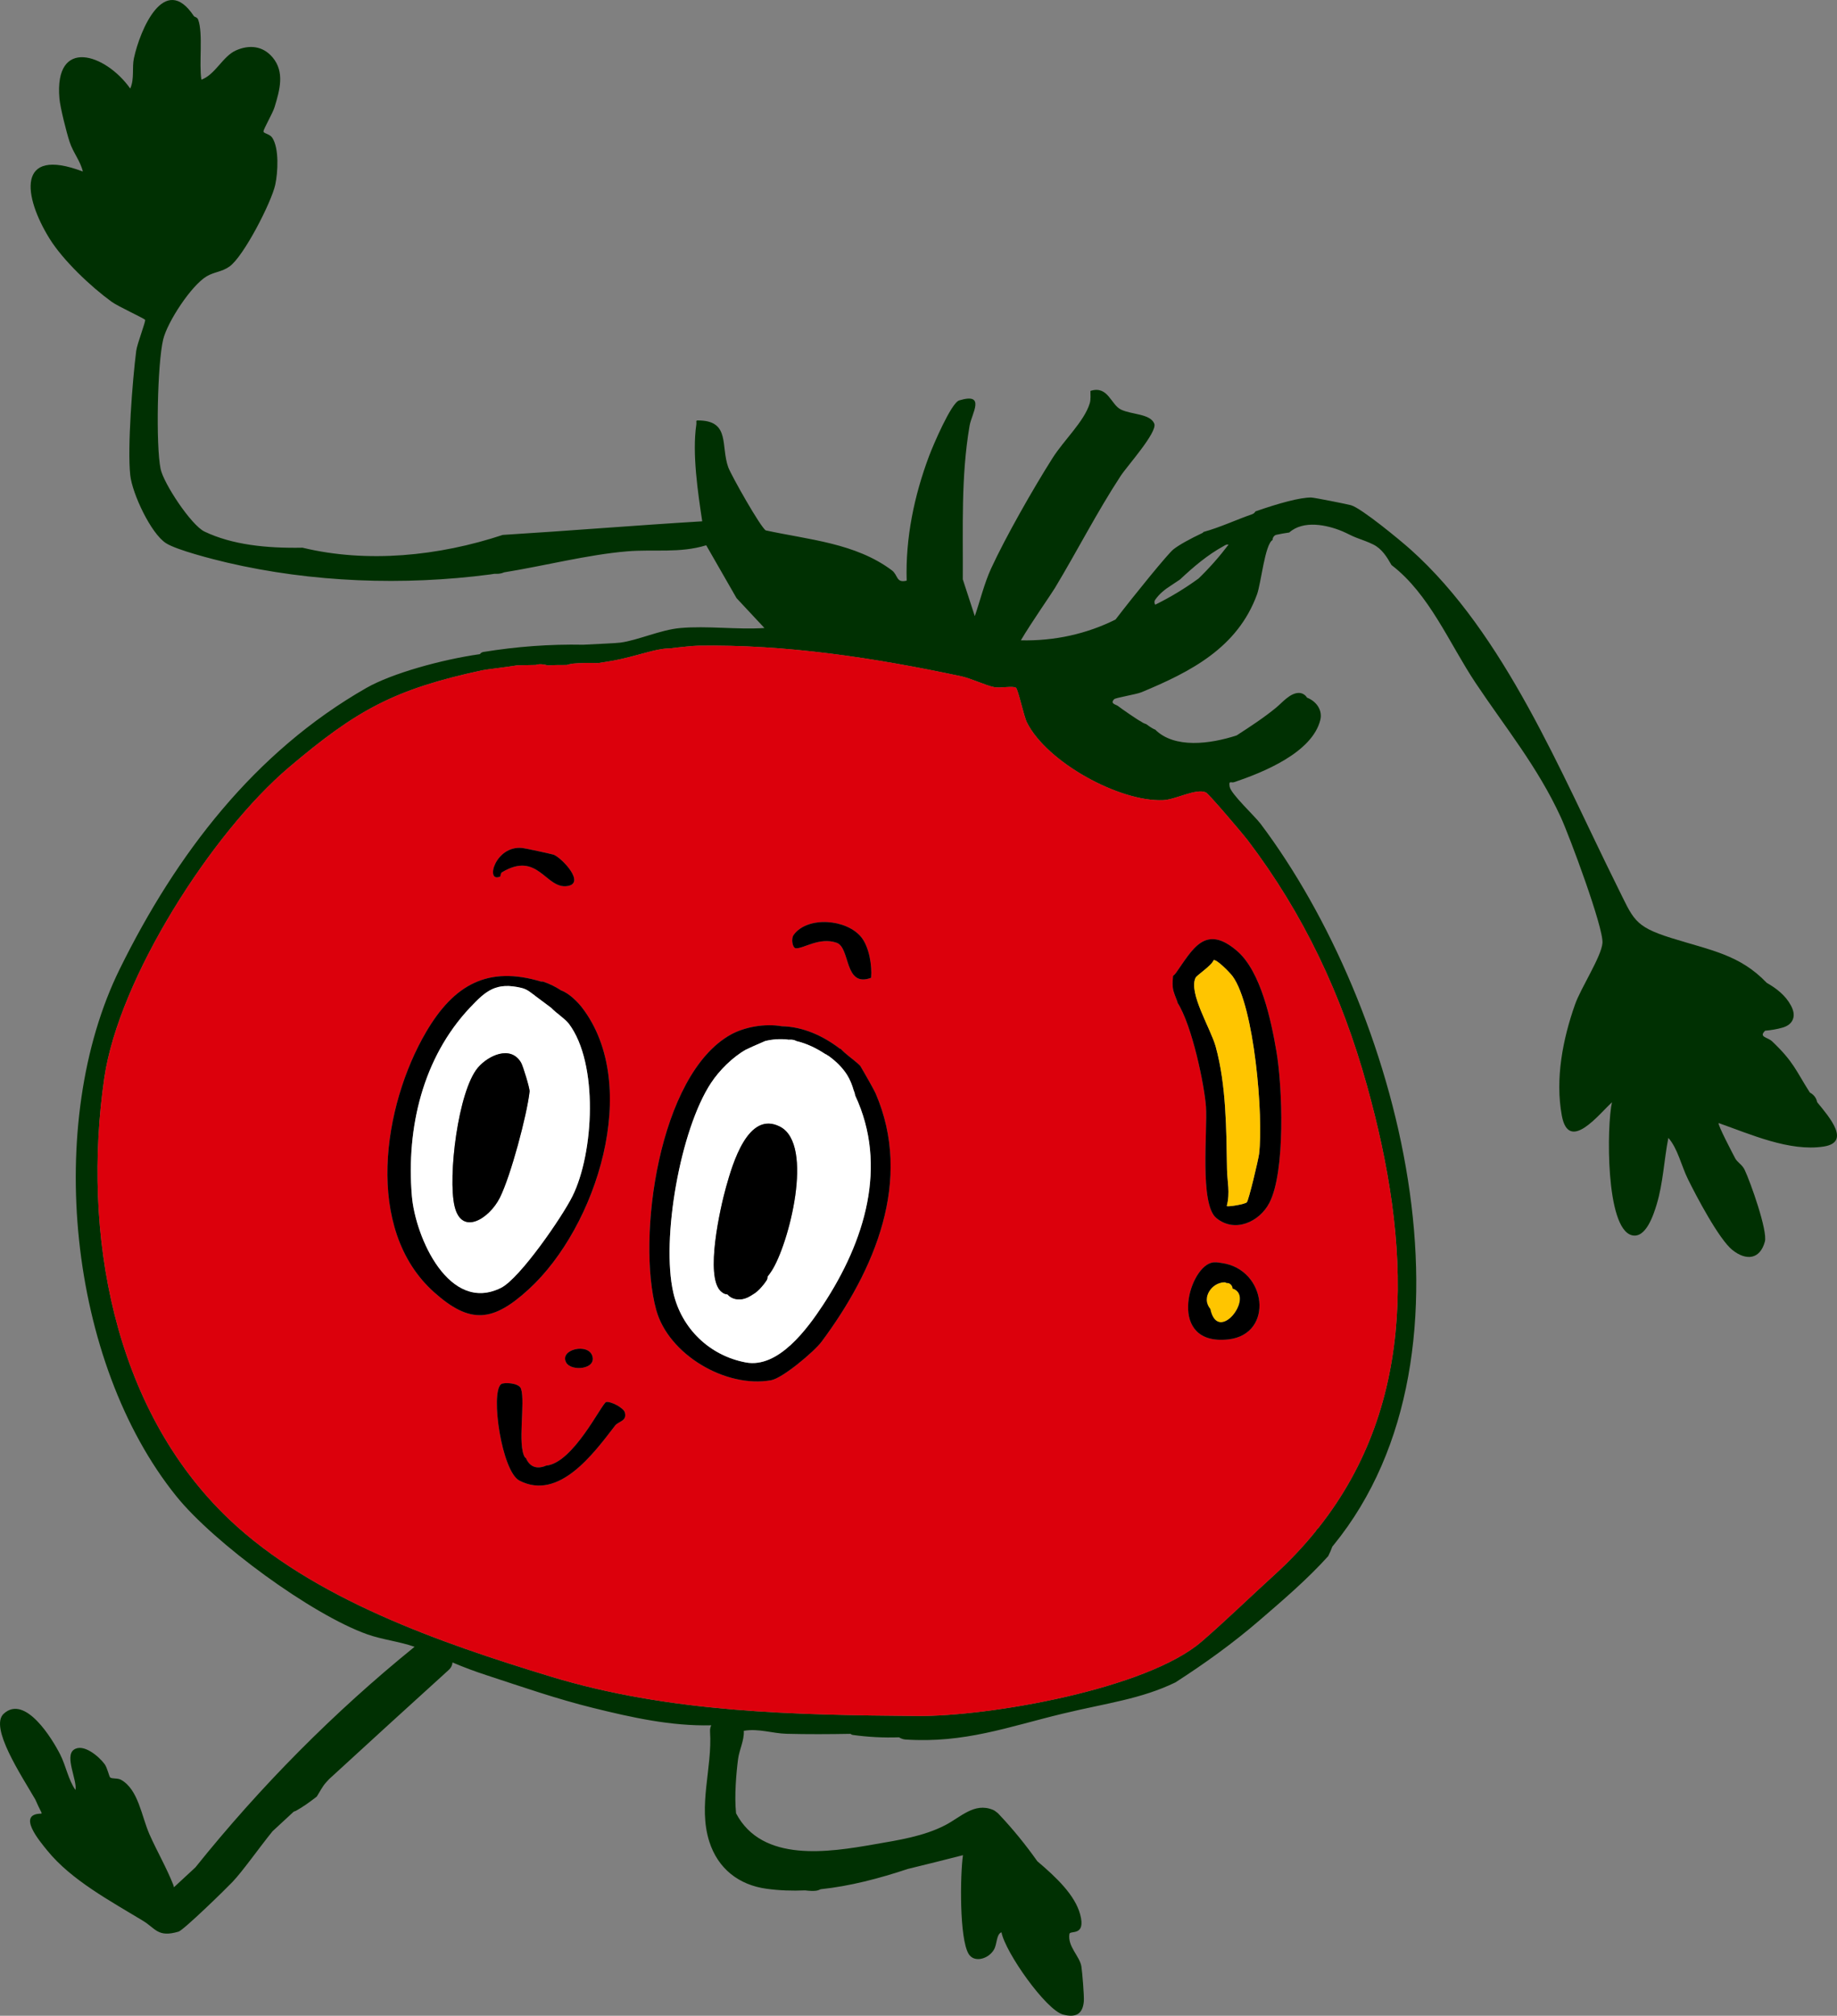 <?xml version="1.0" encoding="UTF-8"?>
<svg id="Layer_2" data-name="Layer 2" xmlns="http://www.w3.org/2000/svg" viewBox="0 0 426.86 468.29">
  <rect x="0" y="0" width="426.86" height="468.29" fill="#808080" stroke="none"/>
  <defs>
    <style>
      .cls-1 {
        fill: #fff;
      }

      .cls-2 {
        fill: #dc000c;
      }

      .cls-3 {
        fill: #003002;
      }

      .cls-4 {
        fill: #ffc500;
      }
    </style>
  </defs>
  <g id="v1">
    <g>
      <path class="cls-3" d="M422.24,256.05c2.94,3.57,7.88,9.32,1.53,10.31-7.94,1.24-17.1-2.89-24.4-5.45-.32.31,3.37,7.3,3.84,8.2.48.91,1.62,1.46,2.18,2.64,1.33,2.78,5.4,14.21,4.71,16.7-1.13,4.13-4.31,4.51-7.53,1.96-3.14-2.5-8.44-12.59-10.36-16.5-1.52-3.08-2.37-7.12-4.54-9.56-1.01,5.12-1.2,10.5-2.73,15.52-.71,2.33-2.5,7.92-5.74,7.1-6.17-1.56-5.84-25.58-4.63-30.89-3.03,2.76-10.05,11.86-11.66,3.06-1.56-8.5.22-17.69,3.07-25.77,1.38-3.91,6.11-11.08,6.38-14.29.29-3.51-7.7-24.93-9.69-29.25-5.39-11.72-12.85-20.77-19.79-31.17-6.13-9.2-10.7-20.62-19.54-27.39-1.08-1.89-2.21-3.76-4.23-4.77-1.27-.64-2.63-1.08-3.95-1.59-1.1-.42-2.12-1.01-3.21-1.47-3.66-1.54-9.11-2.64-12.37.27-1,.15-2,.31-2.99.53-.52.11-.9.67-.88,1.2-1.8,1.03-2.67,10.06-3.63,12.68-4.52,12.33-15.31,17.92-26.87,22.71-1.22.5-5.98,1.26-6.32,1.61-1.02,1.06.43,1.22.87,1.56.73.58,4.79,3.39,5.34,3.6.37.27.77.49,1.22.61.61.44,1.21.88,1.89,1.21.06.03.13.04.2.06,4.47,4.48,12.8,3.38,18.95,1.37,3.14-2.04,6.3-4.09,9.18-6.46,1.45-1.19,3.25-3.44,5.32-3.41.76.02,1.43.43,1.81,1.04.02.02.05.04.07.07,2.08.8,3.63,2.86,3.06,5.16-1.87,7.57-13.24,12.19-20.03,14.46-.71.24-1.29-.51-1.04,1.04.27,1.69,5.83,6.82,7.2,8.65,31.88,42.34,53.78,122.44,16.9,167.61-.08.09-.16.18-.23.27-.28.76-.6,1.51-.97,2.24-4.89,5.42-10.46,10.17-15.97,14.92-6.14,5.3-12.71,10.02-19.53,14.41-8.04,3.89-15.9,4.79-26.13,7.25-12.73,3.07-22.88,6.93-36.63,6.02-.55-.04-1.02-.25-1.48-.51-3.58.13-7.16-.06-10.72-.55-.21-.03-.39-.12-.55-.26-4.83.09-9.96.12-14.86-.01-3.25-.08-6.52-1.29-9.92-.69.1,2.29-1.05,4.39-1.34,6.58-.41,3.18-.89,8.61-.46,12.6,0,.01.01.01.01.01,6.07,11.5,21.54,9.03,32.11,7.18,5.55-.97,11.43-1.83,16.5-4.46,3.58-1.85,6.72-5.31,11.02-3.57.36.15.66.35.92.58.23.16.44.35.62.58l.03.03c3.19,3.38,6.11,6.98,8.79,10.77,4.45,3.77,8.74,7.86,9.95,12.34,1.41,5.21-2.34,3.65-2.49,4.54-.47,2.94,2.4,5.17,2.78,7.57.21,1.34.66,6.85.57,8.06-.25,3.09-1.98,3.87-4.84,3.1-3.98-1.07-13.43-14.47-14.3-19.11-1.25.5-.96,2.71-1.77,4.07-1.25,2.12-4.55,3.1-5.85.98-2.19-3.57-1.99-18.32-1.33-22.96-4.28,1.09-8.55,2.17-12.82,3.2-6.64,2.21-13.46,4-20.24,4.71-.34.16-.7.3-1.08.35-.68.08-1.55.04-2.54-.08-2.99.13-5.96.03-8.9-.37-6.51-.87-11.37-4.69-13.37-10.99-2.65-8.37.73-17.01.18-25.52-.04-.58.08-1.07.28-1.47-9.32.22-18.44-1.81-27.46-4.04-8.48-2.09-16.53-4.91-24.76-7.6-2.66-.87-5.31-1.85-7.9-2.96-.05.61-.32,1.23-.92,1.77-9.28,8.41-18.53,16.86-27.76,25.33-.24.27-.49.54-.74.81-.83.92-1.42,2.15-2.13,3.25-1.56,1.21-3.15,2.38-4.88,3.33-.15.05-.31.11-.46.16-1.64,1.52-3.28,3.04-4.93,4.56-3.14,3.87-6.87,9.2-9.3,11.77-1.58,1.67-11.37,11.2-12.54,11.55-4.81,1.43-5.33-.73-8.24-2.5-7.52-4.57-16.66-9.44-22.24-16.31-1.9-2.34-7.18-8.57-1.4-8.6.04-.04.05-.12.05-.21-.52-1.02-1.01-2.04-1.46-3.08-3.29-5.67-10.71-16.83-7.34-19.92,4.98-4.57,11.32,5.89,13.15,9.52,1.34,2.67,1.83,5.76,3.52,8.19.46-2.17-2.55-7.79-.39-9.34,2.2-1.59,5.86,1.57,7.15,3.31.67.9,1.06,2.92,1.31,3.12.44.36,1.74.1,2.53.55,4.03,2.27,4.73,8.42,6.61,12.69,1.73,3.9,3.95,7.71,5.52,11.7.06.16.11.36.15.58,1.66-1.54,3.33-3.08,4.99-4.62,15.12-18.84,32.14-36.02,50.93-51.25-3.55-1.24-7.49-1.66-10.97-2.89-12.97-4.6-35.64-21.25-44.37-32.07-25.17-31.18-30.77-86.79-13.15-122.54,13.1-26.58,31.27-50.41,57.31-65.27,5.88-3.36,17.49-6.59,26.36-7.84.18-.25.45-.45.83-.51,7.68-1.25,15.44-1.83,23.21-1.68,3.79-.21,7.39-.33,8.62-.49,4.1-.55,9.31-2.97,13.84-3.38,6.28-.57,13.26.41,19.62-.01l-6.48-6.94-7.05-12.28c-6.19,1.9-12.19.88-18.4,1.41-9.15.77-19.25,3.38-28.57,4.88-.49.22-1.05.34-1.69.34h-.59c-.32.05-.65.1-.97.15-20.09,2.63-41.38,1.86-61.17-2.77-3.24-.76-11.63-2.9-14.11-4.48-3.56-2.25-7.87-11.59-8.33-15.77-.71-6.37.52-22.18,1.38-28.92.22-1.71,2.28-6.92,2.06-7.22-.26-.36-6.29-3.12-7.74-4.17-4.82-3.49-11.28-9.59-14.43-14.65-6.08-9.75-7.88-21.56,7.71-15.63-.58-2.47-2.27-4.4-3.08-6.9-.7-2.11-2.18-7.96-2.36-10.04-1.26-14.43,10.74-10.41,16.45-2.34,1.02-2.29.37-4.83.86-7.06,1.42-6.59,7.11-20.05,13.93-9.77.14.22.76.2,1,.84,1.18,3.19.14,10.29.75,13.93,3.26-1.21,4.93-5.41,8.01-6.79,3.12-1.39,6.27-1.07,8.53,1.61,2.88,3.43,1.64,7.64.47,11.52-.45,1.5-2.56,5.04-2.59,5.69,0,.47,1.45.56,2.03,1.44,1.65,2.48,1.32,8.08.71,10.92-.87,4.05-7.32,16.65-10.62,19-1.8,1.29-3.52,1.23-5.3,2.28-3.59,2.12-9.13,10.59-10.12,14.66-1.36,5.61-1.73,24.62-.61,30.07.69,3.4,7.13,13.11,10.2,14.58,6.41,3.07,14.4,3.91,22.78,3.75,15.04,3.63,31.63,1.96,46.53-2.97,15.43-.95,30.95-2.23,46.35-3.16-1-6.67-2.36-15.74-1.38-22.4.15-1.03-.41-1.09,1.03-1.02,6.79.33,4.66,5.99,6.39,10.84.69,1.9,7.54,14.02,8.73,14.69,10.04,2.18,20.84,2.95,29.29,9.27,1.49,1.12.96,3.03,3.45,2.4-.3-9.91,1.74-19.69,5.19-28.91.91-2.43,5.15-12.39,7.01-12.96,6.31-1.91,2.9,3.06,2.42,5.87-2.03,11.83-1.51,23.71-1.58,35.7l2.79,8.55c1.21-3.53,2.23-7.67,3.77-11.03,3.4-7.39,9.87-18.72,14.28-25.67,2.66-4.2,7.37-8.53,8.65-12.71.29-.93.16-1.97.17-2.92,4.09-1.31,4.72,3.17,7.08,4.33,2.47,1.21,6.8.94,7.75,3.27.81,1.98-6.34,9.9-7.81,12.16-5.54,8.47-10.08,17.4-15.28,26.04-.8,1.34-5.33,7.8-7.91,12.15,7.88.18,15.37-1.52,22-4.83,4.55-5.93,12.17-15.28,13.43-16.29,1.35-1.07,3.85-2.44,6.89-3.88.03-.05.06-.11.09-.17,3.89-1.07,7.55-2.81,11.36-4.14.33-.12.59-.35.74-.64,5.41-1.9,10.45-3.27,12.98-3.23.63.01,8.31,1.53,9.23,1.79,2.41.68,11.53,8.22,13.83,10.28,21.93,19.61,34.97,52.02,47.93,78.08,3.89,7.8,3.9,9.44,12.62,12.17,9.35,2.92,15.94,3.88,22.21,10.42,2.27,1.3,4.35,2.9,5.62,5.25.52.98.89,2.09.49,3.18-.39,1.08-1.36,1.67-2.42,1.98-1.3.38-2.68.6-4.05.72-1.56,1.52.55,1.46,1.62,2.47,5.07,4.82,5.49,6.76,8.76,11.88,1.02.56,1.55,1.37,1.7,2.25ZM306.36,354.95c23.22-29.29,21.51-66.08,11.25-102.85-5.84-20.95-14.64-39.73-27.73-56.96-1.09-1.43-9-10.73-9.66-11.04-2.28-1.04-6.99,1.67-9.96,1.79-10.16.43-26.98-8.81-31.62-18.02-.76-1.5-2.07-7.78-2.57-8.1-.77-.48-3.62.15-5.04-.13-2.12-.43-5.31-2.02-7.78-2.55-20.01-4.25-40.6-7.42-61.08-7.08-.88,0-4.12.32-6.66.64-.1,0-.21,0-.3,0-1.67.06-3.28.49-4.88.91-2.56.66-5.06,1.41-7.67,1.89-1.24.22-2.48.42-3.72.6-1.93-.06-4.13-.04-5.73.11-.51.05-1.02.17-1.53.33-1.41.01-2.89-.01-4.34.1-.9-.21-1.79-.42-2.71-.15-.03.01-.06.03-.09.04-1.45.03-2.91.06-4.36.09-2.55.43-7.19.94-8.14,1.15-20.41,4.41-29.14,9.19-44.92,22.57-17.9,15.18-39.51,49-42.88,72.11-5.2,35.77,1.9,76.78,28.99,102.54,19.44,18.48,49.1,28.74,74.67,36.53,27.64,8.42,56.73,8.94,85.17,9.18,16.74.15,53.31-6.23,66.12-17.26,5.29-4.55,11.5-10.57,16.89-15.47,3.61-3.27,6.8-6.68,9.65-10.19.05-.09.12-.19.17-.28.13-.22.29-.38.46-.5ZM285.47,126.53c-.24-.04-.51-.02-.78.13-.06.03-.12.07-.18.1s-.11.06-.17.1c-3.76,2.05-7.02,4.84-10.15,7.77-.68.47-1.38.93-2.07,1.38-1.44.92-2.71,1.92-3.69,3.33-.25.35-.2.79-.01,1.15,3.54-1.74,6.91-3.78,10.08-6.09,2.52-2.43,4.85-5.07,6.97-7.87Z"/>
      <path class="cls-2" d="M317.61,252.1c10.26,36.77,11.97,73.56-11.25,102.85-.17.12-.33.28-.46.5-.05.09-.12.19-.17.28-2.85,3.51-6.04,6.92-9.65,10.19-5.39,4.9-11.6,10.92-16.89,15.47-12.81,11.03-49.38,17.41-66.12,17.26-28.44-.24-57.53-.76-85.17-9.18-25.57-7.79-55.23-18.05-74.67-36.53-27.09-25.76-34.19-66.77-28.99-102.54,3.37-23.11,24.98-56.93,42.88-72.11,15.78-13.38,24.51-18.16,44.92-22.57.95-.21,5.59-.72,8.14-1.15,1.45-.03,2.91-.06,4.36-.09.03,0,.06-.03.09-.04.92-.27,1.81-.06,2.71.15,1.45-.11,2.93-.09,4.34-.1.51-.16,1.02-.28,1.53-.33,1.6-.15,3.8-.17,5.73-.11,1.24-.18,2.48-.38,3.72-.6,2.61-.48,5.11-1.23,7.67-1.89,1.6-.42,3.21-.85,4.88-.91.09,0,.2,0,.3,0,2.54-.32,5.78-.63,6.66-.64,20.48-.34,41.07,2.83,61.08,7.08,2.47.53,5.66,2.12,7.78,2.55,1.42.28,4.27-.35,5.04.13.5.32,1.81,6.6,2.57,8.1,4.64,9.21,21.46,18.45,31.62,18.02,2.97-.12,7.68-2.83,9.96-1.79.66.31,8.57,9.61,9.66,11.04,13.09,17.23,21.89,36.01,27.73,56.96ZM294.97,279.43c3.74-7.24,3.04-26.94,1.62-35.22-1.21-7.06-3.58-18.48-9.11-23.26-7.47-6.45-10.38-.34-14.23,5.08-.19.27-.43.5-.68.7-.08.92-.15,1.84-.04,2.75.12,1.01.67,2.18,1.05,3.22.03.07.02.15.03.23,3.43,5.34,6.28,19.3,6.62,24.19.38,5.57-1.52,22.61,2.39,25.84,4.32,3.56,10.06.9,12.35-3.53ZM285.4,311.17c10.74-1.16,9.02-16.35-1.56-17.76-.87-.12-1.5-.29-2.42-.03-5.41,1.57-10.17,19.31,3.98,17.79ZM190.92,311.68c12.33-16.57,21.28-37.45,12.54-57.67-.29-.67-2.03-3.79-3.57-6.4-.19-.18-.39-.37-.58-.55-1.33-1.17-2.8-2.13-3.99-3.43l-.12.03c-3.97-3.04-8.6-5.14-13.52-5.24-4.03-.71-8.76.21-11.86,1.93-16.77,9.31-21.92,47.23-17.34,63.95,2.83,10.36,16.15,18.24,26.71,16.35,2.67-.48,10.04-6.68,11.73-8.97ZM202.42,227.16c.25-2.85-.46-7.16-2.28-9.43-3.43-4.25-12.47-4.93-15.69-.58-.73.98-.26,3.1.46,3.15,1.76.14,5.49-2.67,9.48-1.29,3.29,1.13,1.68,10.52,8.03,8.15ZM142.92,331.2c.8-1.04,2.82-1.02,2.28-3.05-.3-1.13-3.36-2.66-4.34-2.43-1,.24-7.63,14.21-13.97,14.77-.3.13-.6.24-.9.31-.8.19-1.67.14-2.38-.3-.68-.42-1.11-1.06-1.4-1.77-.13-.07-.21-.12-.23-.15-1.81-2.8.12-12.8-.91-15.95-.46-1.39-4.05-1.55-4.65-1.05-2.49,2.09.17,20.27,4.28,22.39,9.2,4.76,17.25-6.32,22.22-12.77ZM131.59,316.59c1.16,2.02,7,1.58,6.05-1.56-.94-3.14-7.81-1.52-6.05,1.56ZM122.9,299.48c15.74-14.43,26.25-47.29,12.34-65.41-.95-1.23-2.96-3.31-4.83-3.97-1.27-.83-2.63-1.51-4.08-2.01-.19-.07-.39-.08-.59-.05-12.31-3.7-20.23.62-26.74,11.73-10.02,17.1-14.47,45.78,1.83,60.4,8.48,7.6,13.78,6.91,22.07-.69ZM131.82,205.85c4.28-.63-1.09-6.36-3.09-7.26-.35-.15-6.71-1.53-7.38-1.59-6.33-.64-8.7,8.24-5.11,6.63.09-.04.08-.78.37-.96,8.39-5.09,10.17,3.92,15.21,3.18Z"/>
      <path d="M296.59,244.21c1.42,8.28,2.12,27.98-1.62,35.22-2.29,4.43-8.03,7.09-12.35,3.53-3.91-3.23-2.01-20.27-2.39-25.84-.34-4.89-3.19-18.85-6.62-24.19,0-.08,0-.16-.03-.23-.38-1.04-.93-2.21-1.05-3.22-.11-.91-.04-1.83.04-2.75.25-.2.49-.43.68-.7,3.85-5.42,6.76-11.53,14.23-5.08,5.53,4.78,7.9,16.2,9.11,23.26ZM292.57,268.08c1.04-8.67-1.08-34.31-6.14-41.26-.57-.78-3.62-3.95-4.41-3.77-.52,1.33-3.9,3.48-4.2,4.09-1.72,3.49,3.53,11.85,4.67,16.01,2.48,9.01,2.47,19.38,2.63,28.5.04,2.78.77,5.41-.06,8.53.24.25,4.16-.41,4.65-.85.43-.38,2.71-9.98,2.86-11.25Z"/>
      <path class="cls-4" d="M286.43,226.82c5.06,6.95,7.18,32.59,6.14,41.26-.15,1.27-2.43,10.87-2.86,11.25-.49.44-4.41,1.1-4.65.85.83-3.12.1-5.75.06-8.53-.16-9.12-.15-19.49-2.63-28.5-1.14-4.16-6.39-12.52-4.67-16.01.3-.61,3.68-2.76,4.2-4.09.79-.18,3.84,2.99,4.41,3.77Z"/>
      <path class="cls-4" d="M286.77,299.47c4.58,2.12-3.79,12.9-5.54,4.63-.49-.6-.8-1.29-.83-2.08-.02-.69.2-1.4.55-1.98.73-1.23,2.02-2.07,3.45-2.15.24-.02.45.05.63.17.6-.08,1.12.35,1.32.89.05.14.07.29.1.44.09,0,.19.02.32.08Z"/>
      <path d="M283.84,293.41c10.58,1.41,12.3,16.6,1.56,17.76-14.15,1.52-9.39-16.22-3.98-17.79.92-.26,1.55-.09,2.42.03ZM281.23,304.1c1.75,8.27,10.12-2.51,5.54-4.63-.13-.06-.23-.08-.32-.08-.03-.15-.05-.3-.1-.44-.2-.54-.72-.97-1.32-.89-.18-.12-.39-.19-.63-.17-1.43.08-2.72.92-3.45,2.15-.35.58-.57,1.29-.55,1.98.03.79.34,1.48.83,2.08Z"/>
      <path d="M203.46,254.01c8.74,20.22-.21,41.1-12.54,57.67-1.69,2.29-9.06,8.49-11.73,8.97-10.56,1.89-23.88-5.99-26.71-16.35-4.58-16.72.57-54.64,17.34-63.95,3.1-1.72,7.83-2.64,11.86-1.93,4.92.1,9.55,2.2,13.52,5.24l.12-.03c1.19,1.3,2.66,2.26,3.99,3.43.19.18.39.37.58.55,1.54,2.61,3.28,5.73,3.57,6.4ZM191.27,303.12c9.7-14.75,15.1-32.26,7.45-48.61-.07-.44-.19-.86-.37-1.25-.35-1.24-.83-2.44-1.5-3.52-1.03-1.65-2.51-3.1-4.07-4.25-.09-.06-.17-.13-.25-.19-.06-.04-.13-.05-.19-.08,0,0-.01,0-.01-.01-.17-.17-.36-.27-.54-.32-2.09-1.39-4.34-2.46-6.71-3.03-.13-.07-.28-.14-.45-.2-.2-.08-.44-.09-.66-.12-.23-.02-.46,0-.7,0-.04-.01-.09,0-.14.01-.02-.01-.05-.03-.07-.04-1.71-.19-3.47-.1-5.26.34-1.83.78-4.14,1.81-4.48,2-3.06,1.72-6.17,4.81-8.1,7.74-7.14,10.81-11.62,36.25-8.76,48.73,1.9,8.31,8.42,14.63,16.86,16.2,7.56,1.41,14.32-7.87,17.95-13.4Z"/>
      <path d="M200.14,217.73c1.82,2.27,2.53,6.58,2.28,9.43-6.35,2.37-4.74-7.02-8.03-8.15-3.99-1.38-7.72,1.43-9.48,1.29-.72-.05-1.19-2.17-.46-3.15,3.22-4.35,12.26-3.67,15.69.58Z"/>
      <path class="cls-1" d="M198.72,254.51c7.65,16.35,2.25,33.86-7.45,48.61-3.63,5.53-10.39,14.81-17.95,13.4-8.44-1.57-14.96-7.89-16.86-16.2-2.86-12.48,1.62-37.92,8.76-48.73,1.93-2.93,5.04-6.02,8.1-7.74.34-.19,2.65-1.22,4.48-2,1.79-.44,3.55-.53,5.26-.34.02.01.05.03.07.04.05-.01.1-.02.14-.01.24,0,.47-.02.7,0,.22.03.46.04.66.12.17.06.32.13.45.2,2.37.57,4.62,1.64,6.71,3.03.18.05.37.15.54.32,0,.01.01.01.01.01.06.03.13.04.19.08.08.06.16.13.25.19,1.56,1.15,3.04,2.6,4.07,4.25.67,1.08,1.15,2.28,1.5,3.52.18.39.3.81.37,1.25ZM179.29,295.27c3.97-6.08,10.03-29.35,1.97-33.52-7.46-3.85-11.05,8.71-12.54,14-1.37,4.87-4.93,20.73-1.24,24.22.57.53,1.08.73,1.57.74.82.99,2.18,1.32,3.45,1.1.83-.14,1.6-.54,2.31-1.01.83-.46,1.53-1.1,2.15-1.83.44-.48.83-1,1.18-1.54.16-.25.22-.55.2-.85.3-.36.61-.78.95-1.31Z"/>
      <path d="M181.26,261.75c8.06,4.17,2,27.44-1.97,33.52-.34.53-.65.95-.95,1.31.02.3-.04.6-.2.85-.35.54-.74,1.06-1.18,1.54-.62.73-1.32,1.37-2.15,1.83-.71.47-1.48.87-2.31,1.01-1.27.22-2.63-.11-3.45-1.1-.49-.01-1-.21-1.57-.74-3.69-3.49-.13-19.35,1.24-24.22,1.49-5.29,5.08-17.85,12.54-14Z"/>
      <path d="M145.2,328.15c.54,2.03-1.48,2.01-2.28,3.05-4.97,6.45-13.02,17.53-22.22,12.77-4.11-2.12-6.77-20.3-4.28-22.39.6-.5,4.19-.34,4.65,1.05,1.03,3.15-.9,13.15.91,15.95.02.03.1.08.23.15.29.71.72,1.35,1.4,1.77.71.44,1.58.49,2.38.3.3-.07.6-.18.9-.31,6.34-.56,12.97-14.53,13.97-14.77.98-.23,4.04,1.3,4.34,2.43Z"/>
      <path d="M137.64,315.03c.95,3.14-4.89,3.58-6.05,1.56-1.76-3.08,5.11-4.7,6.05-1.56Z"/>
      <path d="M135.24,234.07c13.91,18.12,3.4,50.98-12.34,65.41-8.29,7.6-13.59,8.29-22.07.69-16.3-14.62-11.85-43.3-1.83-60.4,6.51-11.11,14.43-15.43,26.74-11.73.2-.03.4-.02.59.05,1.45.5,2.81,1.18,4.08,2.01,1.87.66,3.88,2.74,4.83,3.97ZM133.01,277.92c5.01-10.07,6.09-30.93-.83-40.09-.88-1.16-2.87-2.41-4.11-3.7-1.27-.95-2.53-1.9-3.8-2.84,0-.01-.02-.03-.03-.04-.88-.6-1.63-1.39-3.03-1.73-5.91-1.42-8.28.61-12.03,4.6-10.96,11.66-14.77,27.94-13.48,43.64.79,9.74,8.71,27.45,20.73,21.42,4.39-2.2,14.25-16.56,16.58-21.26Z"/>
      <path class="cls-1" d="M132.18,237.83c6.92,9.16,5.84,30.02.83,40.09-2.33,4.7-12.19,19.06-16.58,21.26-12.02,6.03-19.94-11.68-20.73-21.42-1.29-15.7,2.52-31.98,13.48-43.64,3.75-3.99,6.12-6.02,12.03-4.6,1.4.34,2.15,1.13,3.03,1.73.01.01.02.03.03.04,1.27.94,2.53,1.89,3.8,2.84,1.24,1.29,3.23,2.54,4.11,3.7ZM123.06,253.57c.07-.67-1.53-5.94-1.98-6.7-2.43-4.15-7.67-1.62-10.03,1.16-4.62,5.46-7.02,25.43-5.42,32.2,1.65,7.01,8.11,2.83,10.51-1.97,2.53-5.03,6.31-19.21,6.92-24.69Z"/>
      <path d="M128.73,198.59c2,.9,7.37,6.63,3.09,7.26-5.04.74-6.82-8.27-15.21-3.18-.29.18-.28.92-.37.96-3.59,1.61-1.22-7.27,5.11-6.63.67.06,7.03,1.44,7.38,1.59Z"/>
      <path d="M121.08,246.87c.45.76,2.05,6.03,1.98,6.7-.61,5.48-4.39,19.66-6.92,24.69-2.4,4.8-8.86,8.98-10.51,1.97-1.6-6.77.8-26.74,5.42-32.2,2.36-2.78,7.6-5.31,10.03-1.16Z"/>
    </g>
  </g>
</svg>